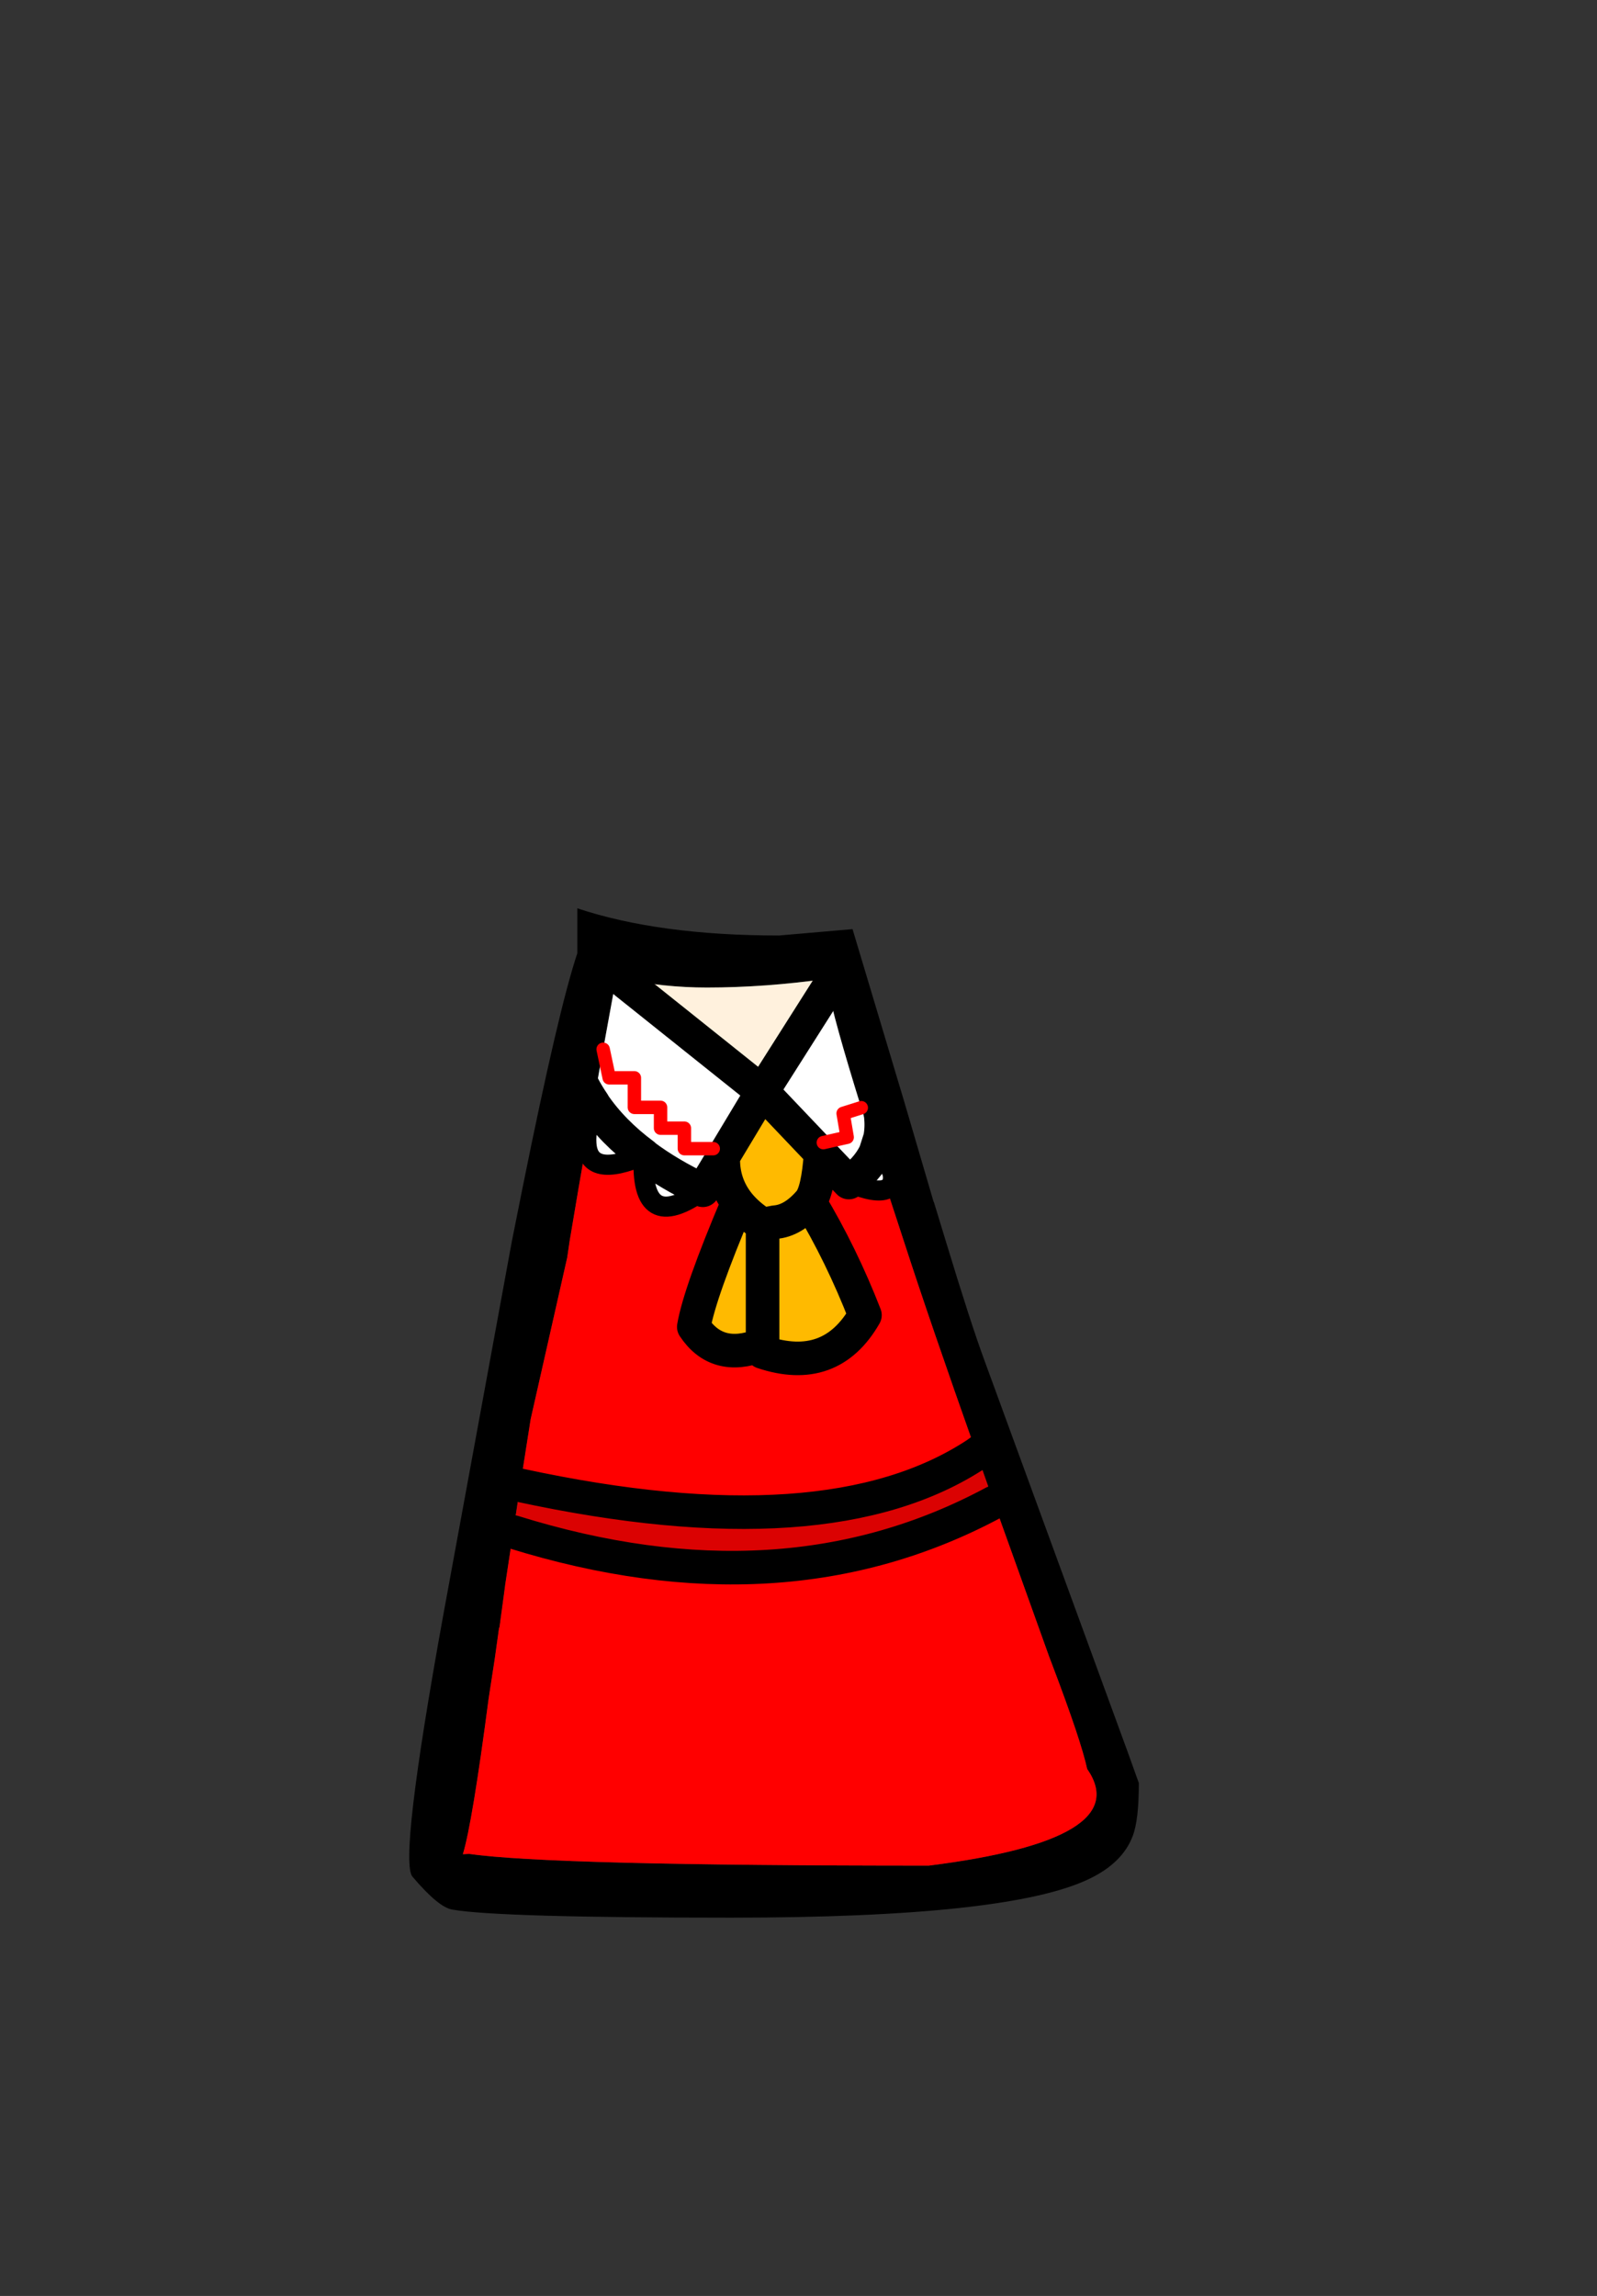 <?xml version="1.0" encoding="UTF-8" standalone="no"?>
<svg xmlns:xlink="http://www.w3.org/1999/xlink" height="342.0px" width="237.9px" xmlns="http://www.w3.org/2000/svg">
  <rect width="100%" height="100%" fill="#333333" stroke="none"/>
  <g transform="matrix(1, 0, 0, 1, 118.05, 273.9)">
    <use height="150.35" transform="matrix(1.0, 0.0, 0.0, 1.0, -57.1, -138.6)" width="108.7" xlink:href="#shape0"/>
  </g>
  <defs>
    <g id="shape0" transform="matrix(1, 0, 0, 1, 57.1, 138.6)">
      <path d="M6.7 -128.95 L5.3 -126.75 6.7 -128.95 M5.3 -126.75 L5.15 -128.1 Q-4.1 -126.8 -12.75 -126.8 -19.25 -126.8 -25.55 -128.15 L-28.0 -130.1 -25.55 -128.15 -26.25 -128.3 -28.2 -117.6 -29.65 -109.55 -29.7 -109.25 -30.7 -103.6 -31.85 -97.0 -33.2 -89.0 -33.55 -86.6 -39.0 -62.5 -40.55 -52.65 -41.6 -45.7 -42.8 -37.8 -42.8 -37.75 -43.65 -31.45 -43.7 -31.5 -43.7 -31.45 -44.35 -26.8 -45.25 -20.95 Q-47.7 -2.25 -49.1 2.3 L-48.15 2.25 Q-36.05 4.0 20.3 4.0 51.2 0.1 43.9 -10.4 43.0 -14.6 38.65 -26.05 L38.25 -27.1 30.0 -50.1 27.45 -57.35 Q20.45 -77.1 16.6 -89.0 L14.05 -96.8 14.0 -97.0 12.35 -102.2 10.25 -108.9 Q6.05 -122.4 5.3 -126.75 M13.15 -107.75 Q13.35 -106.0 13.05 -104.4 L12.35 -102.2 13.05 -104.4 Q13.35 -106.0 13.15 -107.75 M16.65 -109.8 L21.05 -94.8 21.05 -94.9 22.85 -89.0 Q26.55 -76.8 28.6 -71.25 L49.95 -12.9 51.6 -8.3 Q51.6 -2.8 50.7 -0.45 49.2 3.6 44.15 6.0 32.15 11.75 -9.15 11.75 -43.85 11.75 -50.65 10.55 -52.7 10.25 -56.6 5.65 -58.65 3.3 -52.05 -33.15 L-41.8 -89.0 -40.2 -97.0 Q-34.85 -123.55 -32.05 -131.9 L-32.05 -138.6 Q-19.9 -134.55 -2.0 -134.55 L8.95 -135.5 16.65 -109.8 M29.65 -58.95 L27.45 -57.35 29.65 -58.95 M-45.05 -53.65 L-40.55 -52.65 -45.05 -53.65 M13.05 -104.4 Q16.35 -97.95 14.05 -96.8 16.35 -97.95 13.05 -104.4 M-29.7 -109.25 Q-30.85 -105.75 -30.7 -103.6 -30.85 -105.75 -29.7 -109.25 M-32.6 -115.3 Q-31.5 -112.25 -29.65 -109.55 -31.5 -112.25 -32.6 -115.3" fill="#000000" fill-rule="evenodd" stroke="none"/>
      <path d="M-25.55 -128.15 Q-19.25 -126.8 -12.75 -126.8 -4.1 -126.8 5.15 -128.1 L5.3 -126.75 -4.5 -111.3 -24.9 -127.6 -25.55 -128.15" fill="#fff1dd" fill-rule="evenodd" stroke="none"/>
      <path d="M-25.55 -128.15 L-24.9 -127.6 -4.5 -111.3 5.3 -126.75 Q6.05 -122.4 10.25 -108.9 L12.35 -102.2 14.0 -97.0 14.05 -96.8 Q12.5 -96.05 8.4 -97.75 L4.2 -102.15 -4.5 -111.3 -10.3 -101.65 -13.35 -96.6 Q-22.75 -89.85 -22.15 -101.8 L-22.15 -101.85 Q-30.4 -98.25 -30.7 -103.6 L-29.7 -109.25 -29.65 -109.55 -29.65 -109.5 Q-26.8 -105.3 -22.15 -101.85 -26.8 -105.3 -29.65 -109.5 L-29.65 -109.55 -28.2 -117.6 -26.25 -128.3 -25.55 -128.15 -24.9 -127.6 -25.55 -128.15 M4.6 -103.7 L8.15 -104.5 7.55 -108.05 10.25 -108.9 7.55 -108.05 8.15 -104.5 4.6 -103.7 M8.4 -97.75 Q11.15 -99.7 12.35 -102.2 11.15 -99.7 8.4 -97.75 M-11.8 -102.8 L-16.1 -102.8 -16.1 -105.85 -19.65 -105.85 -19.65 -108.95 -23.55 -108.95 -23.55 -113.35 -27.3 -113.35 -28.2 -117.6 -27.3 -113.35 -23.55 -113.35 -23.55 -108.95 -19.65 -108.95 -19.65 -105.85 -16.1 -105.85 -16.1 -102.8 -11.8 -102.8 M-22.15 -101.85 L-22.15 -101.8 -22.15 -101.85 M-22.15 -101.8 Q-18.35 -98.95 -13.35 -96.6 -18.35 -98.95 -22.15 -101.8" fill="#ffffff" fill-rule="evenodd" stroke="none"/>
      <path d="M14.05 -96.8 L16.6 -89.0 Q20.45 -77.1 27.45 -57.35 5.35 -42.75 -40.55 -52.65 L-39.0 -62.5 -33.55 -86.6 -33.2 -89.0 -31.85 -97.0 -30.7 -103.6 Q-30.4 -98.25 -22.15 -101.85 L-22.15 -101.8 Q-22.75 -89.85 -13.35 -96.6 L-10.3 -101.65 Q-10.45 -97.75 -8.15 -94.75 -13.85 -81.3 -14.7 -76.25 -11.25 -71.05 -4.8 -73.5 L-4.45 -73.65 -4.45 -72.5 Q5.7 -69.1 10.8 -78.0 7.3 -87.0 2.55 -94.9 3.8 -96.35 4.2 -102.15 L8.4 -97.75 Q12.5 -96.05 14.05 -96.8 M30.0 -50.1 L38.25 -27.1 38.65 -26.05 Q43.0 -14.6 43.9 -10.4 51.2 0.1 20.3 4.0 -36.05 4.0 -48.15 2.25 L-49.1 2.3 Q-47.7 -2.25 -45.25 -20.95 L-44.35 -26.8 -43.7 -31.45 -43.65 -31.45 -42.8 -37.75 -42.8 -37.8 -41.6 -45.7 Q-1.45 -33.2 30.0 -50.1" fill="#ff0000" fill-rule="evenodd" stroke="none"/>
      <path d="M2.55 -94.9 Q7.3 -87.0 10.8 -78.0 5.7 -69.1 -4.45 -72.5 L-4.45 -73.65 -4.45 -91.5 -2.6 -91.85 Q0.1 -92.05 2.55 -94.9 0.1 -92.05 -2.6 -91.85 L-4.45 -91.5 -4.45 -73.65 -4.8 -73.5 Q-11.25 -71.05 -14.7 -76.25 -13.85 -81.3 -8.15 -94.75 -10.45 -97.75 -10.3 -101.65 L-4.5 -111.3 4.2 -102.15 Q3.8 -96.35 2.55 -94.9 M-4.45 -91.5 Q-6.75 -92.95 -8.15 -94.75 -6.75 -92.95 -4.45 -91.5" fill="#ffba00" fill-rule="evenodd" stroke="none"/>
      <path d="M-40.55 -52.65 Q5.35 -42.75 27.45 -57.35 L30.0 -50.1 Q-1.45 -33.2 -41.6 -45.7 L-40.55 -52.65" fill="#db0202" fill-rule="evenodd" stroke="none"/>
      <path d="M5.3 -126.75 L6.7 -128.95 M-24.9 -127.6 L-4.5 -111.3 5.3 -126.75 M12.35 -102.2 L13.05 -104.4 Q13.35 -106.0 13.15 -107.75 M27.45 -57.35 L29.65 -58.95 M-4.45 -73.65 L-4.45 -72.5 Q5.7 -69.1 10.8 -78.0 7.3 -87.0 2.55 -94.9 0.1 -92.05 -2.6 -91.85 L-4.45 -91.5 -4.45 -73.65 -4.8 -73.5 Q-11.25 -71.05 -14.7 -76.25 -13.85 -81.3 -8.15 -94.75 -10.45 -97.75 -10.3 -101.65 L-13.35 -96.6 Q-18.35 -98.95 -22.15 -101.8 L-22.15 -101.85 Q-26.8 -105.3 -29.65 -109.5 L-29.65 -109.55 Q-31.5 -112.25 -32.6 -115.3 M-40.55 -52.65 Q5.35 -42.75 27.45 -57.35 M-40.55 -52.65 L-45.05 -53.65 M12.35 -102.2 Q11.15 -99.7 8.4 -97.75 L4.2 -102.15 Q3.8 -96.35 2.55 -94.9 M-25.55 -128.15 L-28.0 -130.1 M-25.55 -128.15 L-24.9 -127.6 M4.2 -102.15 L-4.5 -111.3 -10.3 -101.65 M-8.15 -94.75 Q-6.75 -92.95 -4.45 -91.5 M30.0 -50.1 Q-1.45 -33.2 -41.6 -45.7" fill="none" stroke="#000000" stroke-linecap="round" stroke-linejoin="round" stroke-width="5.0"/>
      <path d="M10.25 -108.9 L7.55 -108.05 8.15 -104.5 4.6 -103.7 M-28.2 -117.6 L-27.3 -113.35 -23.55 -113.35 -23.55 -108.95 -19.65 -108.95 -19.65 -105.85 -16.1 -105.85 -16.1 -102.8 -11.8 -102.8" fill="none" stroke="#ff0000" stroke-linecap="round" stroke-linejoin="round" stroke-width="2.0"/>
      <path d="M-13.35 -96.6 Q-22.75 -89.85 -22.15 -101.8 L-22.15 -101.85 Q-30.4 -98.25 -30.7 -103.6 -30.85 -105.75 -29.7 -109.25 M8.4 -97.75 Q12.5 -96.05 14.05 -96.8 16.35 -97.95 13.05 -104.4" fill="none" stroke="#000000" stroke-linecap="round" stroke-linejoin="round" stroke-width="3.0"/>
    </g>
  </defs>
</svg>
